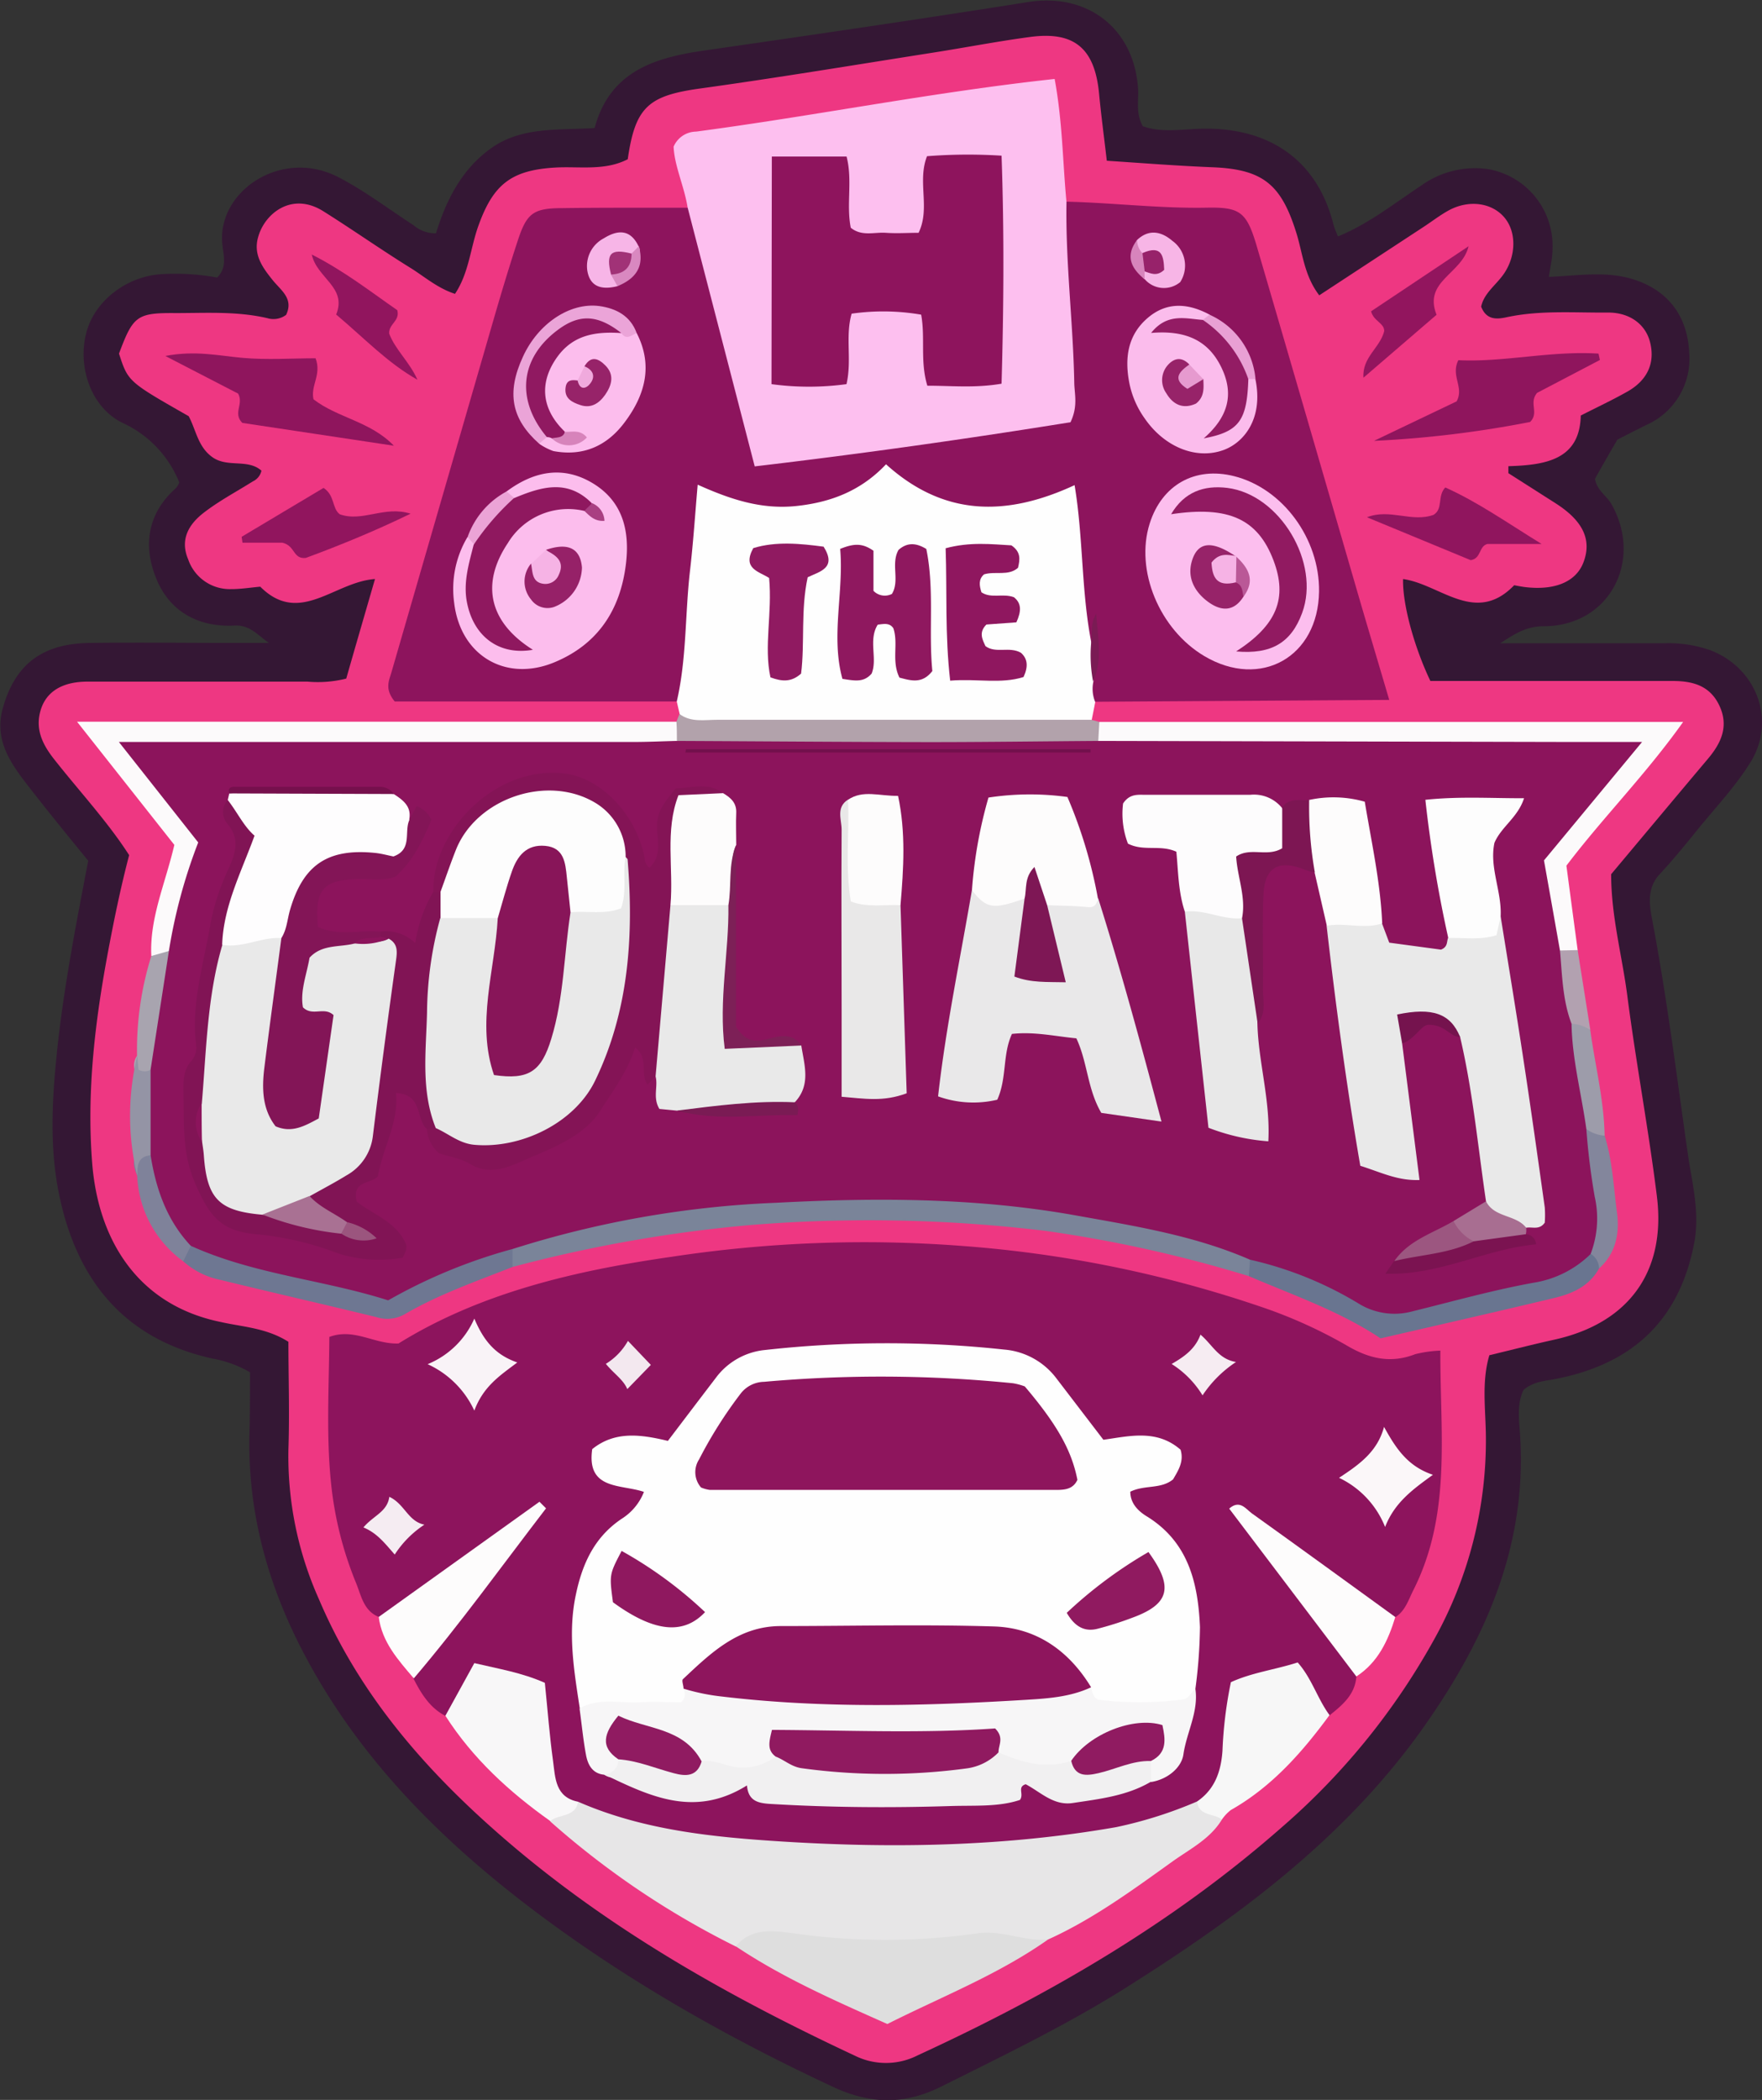 <svg xmlns="http://www.w3.org/2000/svg" viewBox="0 0 267.83 319.13"><rect x="0" y="0" width="267.83" height="319.13" fill="#333333" stroke="none"/><defs><style>.cls-1{fill:#341734;}.cls-2{fill:#ee3782;}.cls-3{fill:#8d145d;}.cls-4{fill:#fdbfef;}.cls-5{fill:#fefefe;}.cls-6{fill:#e7e6e7;}.cls-7{fill:#fcfafb;}.cls-8{fill:#dedede;}.cls-9{fill:#7a8499;}.cls-10{fill:#f8f7f8;}.cls-11{fill:#f7f7f7;}.cls-12{fill:#8f155d;}.cls-13{fill:#b2a2ab;}.cls-14{fill:#fdfcfc;}.cls-15{fill:#697590;}.cls-16{fill:#6e7792;}.cls-17{fill:#90155e;}.cls-18{fill:#91155e;}.cls-19{fill:#92155e;}.cls-20{fill:#83869c;}.cls-21{fill:#a8a4af;}.cls-22{fill:#9d9caa;}.cls-23{fill:#7f829a;}.cls-24{fill:#9494a5;}.cls-25{fill:#b2a1b0;}.cls-26{fill:#f7f6f7;}.cls-27{fill:#f1f0f1;}.cls-28{fill:#fbf7f9;}.cls-29{fill:#f9f3f7;}.cls-30{fill:#f6ecf2;}.cls-31{fill:#f5ecf2;}.cls-32{fill:#f3e8ef;}.cls-33{fill:#fcbeee;}.cls-34{fill:#fcbded;}.cls-35{fill:#fbbcec;}.cls-36{fill:#eba4d8;}.cls-37{fill:#f7b5e6;}.cls-38{fill:#f7b5e7;}.cls-39{fill:#eba3d6;}.cls-40{fill:#e9a0d4;}.cls-41{fill:#7a1b54;}.cls-42{fill:#d988c0;}.cls-43{fill:#d784bc;}.cls-44{fill:#8e145d;}.cls-45{fill:#8f185f;}.cls-46{fill:#8f175f;}.cls-47{fill:#901a61;}.cls-48{fill:#8c145c;}.cls-49{fill:#8e155d;}.cls-50{fill:#901a60;}.cls-51{fill:#901b61;}.cls-52{fill:#911a61;}.cls-53{fill:#972369;}.cls-54{fill:#ba5897;}.cls-55{fill:#962168;}.cls-56{fill:#f6b3e5;}.cls-57{fill:#a93f82;}.cls-58{fill:#931c64;}.cls-59{fill:#e69acf;}.cls-60{fill:#901961;}.cls-61{fill:#d783bb;}.cls-62{fill:#f0aadd;}.cls-63{fill:#97226a;}.cls-64{fill:#a13277;}.cls-65{fill:#e9e9e9;}.cls-66{fill:#e9e8e9;}.cls-67{fill:#811455;}.cls-68{fill:#841456;}.cls-69{fill:#fefdfe;}.cls-70{fill:#831557;}.cls-71{fill:#e8e8e8;}.cls-72{fill:#fdfcfd;}.cls-73{fill:#e9e8e8;}.cls-74{fill:#fdfdfd;}.cls-75{fill:#7d1653;}.cls-76{fill:#72104c;}.cls-77{fill:#7d2057;}.cls-78{fill:#7b1351;}.cls-79{fill:#a86e91;}.cls-80{fill:#9c5680;}.cls-81{fill:#76104d;}.cls-82{fill:#75134e;}.cls-83{fill:#7e1755;}.cls-84{fill:#a97193;}.cls-85{fill:#9b557e;}.cls-86{fill:#881559;}</style></defs><title>Asset 2</title><g id="Layer_2" data-name="Layer 2"><g id="Layer_1-2" data-name="Layer 1"><path class="cls-1" d="M38,208.55a17.23,17.23,0,0,0-5.75-2.09c-13.46-3-20.63-12-23.28-25-1.44-7.06-1.07-14.11-.34-21.3,1-9.77,2.86-19.34,4.78-29.35-3-3.67-6.13-7.5-9.17-11.42-2.68-3.45-5.17-7-3.8-11.81,1.86-6.58,5.92-9.77,13.2-9.87,7.5-.1,15,0,22.5,0h4.73c-1.74-1.22-2.89-2.76-5.22-2.64-5.45.28-9.91-2.1-11.94-7.25-2-5-1.26-9.83,3.05-13.66a3.14,3.14,0,0,0,.49-.84,16.8,16.8,0,0,0-8.51-9c-4.86-2.28-7-8.5-5.62-13.75,1.22-4.77,6.06-8.59,11.49-8.91a35.15,35.15,0,0,1,8.39.52c1.52-1.46,1-3.27.83-4.78-1.09-8.16,8.87-15.05,17.67-10.44,4,2.08,7.58,4.82,11.35,7.26a5.09,5.09,0,0,0,3.42,1.24c1.51-4.91,3.86-9.76,8.48-13s10.14-2.65,15.63-3c2.33-8.64,9.13-10.7,16.73-11.79,16.41-2.37,32.81-4.76,49.18-7.36,9-1.43,16.12,4,16.7,13.2.11,1.8-.39,3.67.72,5.67,2.55.94,5.41.54,8.16.41,10.33-.5,18.26,4.17,20.85,14.65a17.32,17.32,0,0,0,.66,1.69c4.65-1.9,8.52-5,12.58-7.68a14,14,0,0,1,10.4-2.52,11.83,11.83,0,0,1,9.62,12.22c0,1.29-.33,2.58-.54,4.13,4.55-.18,9-1,13.33.54,5.29,1.87,7.76,5.94,8,11a11,11,0,0,1-6.47,10.94c-1.49.74-3,1.5-4.46,2.26-1.16,2-2.31,4-3.39,5.93.27,1.8,1.76,2.56,2.49,3.85,4.89,8.65-.34,18.53-10.22,18.57-2.77,0-4.56,1.21-6.67,2.59,8.3,0,16.6,0,24.9,0a19.23,19.23,0,0,1,6.86,1c7.14,2.61,10.27,10.68,6.25,17.12-2.27,3.64-5.27,6.82-8,10.17-1.88,2.32-3.77,4.65-5.81,6.84-1.86,2-1.57,4.45-1.16,6.64,2.26,11.89,3.76,23.9,5.47,35.87.63,4.36,1.82,8.69,1,13.32-2.23,12-9.51,18.62-21.18,20.86-1.64.32-3.31.37-4.8,1.66-1.08,2.21-.64,4.77-.5,7.2,1,17.06-5.68,31.5-15.29,44.89C204,279.64,188.12,291.38,171.27,302c-9,5.68-18.63,10.33-28.17,15.09-5.61,2.8-10.79,2.75-16.61,0-16.8-7.85-32.79-17-47.44-28.36-13.53-10.53-25.24-22.66-33.18-38.06-5.43-10.53-8.37-21.65-7.93-33.58C38,214.26,38,211.43,38,208.55Z"/><path class="cls-2" d="M39.74,71.53c-2.05-1.83-5.1-.44-7.38-2s-2.55-4.19-3.68-6.28C19.47,58,19.47,58,18.09,53.74c2.14-5.74,2.72-6.21,8.61-6.16,4.65,0,9.32-.3,13.93.77a3.2,3.2,0,0,0,2.86-.5c1.15-2.39-.67-3.64-1.93-5.14-1.62-2-3.13-4-2.3-6.75,1-3.52,5.1-6.86,9.88-3.86C53.65,34.93,58,38,62.53,40.8c2.09,1.32,4,3,6.63,3.86,2.1-3.14,2.33-6.86,3.51-10.21,2.3-6.51,5.09-8.65,12-9,3.61-.16,7.34.51,10.75-1.25,1.14-7.95,3.14-9.66,11-10.75,11.83-1.64,23.61-3.6,35.4-5.45,4.92-.77,9.81-1.72,14.74-2.38,6.74-.91,9.84,1.73,10.5,8.57.31,3.28.75,6.55,1.18,10.24,5.49.36,10.91.79,16.34,1,7.39.35,10.16,2.62,12.43,9.84,1,3.11,1.18,6.54,3.52,9.61l15.88-10.41c1.25-.82,2.44-1.74,3.75-2.47,3.11-1.71,6.66-1.21,8.57,1.12,1.77,2.17,1.72,5.69-.05,8.36-1.16,1.77-3.09,3-3.54,5.12.82,2.12,2.48,1.91,3.88,1.61,5.11-1.1,10.28-.66,15.43-.71,3.3,0,5.68,1.8,6.36,4.49.8,3.12-.36,5.78-3.44,7.52-2.17,1.23-4.43,2.29-7.09,3.64-.14,6.72-5.35,7.53-11,7.7,0,.35,0,.7,0,1.06l7.18,4.58c4.18,2.67,5.54,5.57,4.22,9-1.13,2.93-4.34,4.28-8.89,3.73-.48-.06-1-.16-1.63-.28-5.89,6.11-11.22-.15-16.89-.94-.1,3.66,1.58,10.08,4.15,15.49H232.7c7.17,0,14.34,0,21.51,0,3,0,5.62.65,7.08,3.62,1.55,3.17.39,5.76-1.68,8.21-4.93,5.85-9.83,11.72-14.71,17.54,0,6.39,1.66,12.35,2.45,18.42,1.32,10.19,3.23,20.3,4.5,30.5,1.44,11.53-4.33,19.32-15.56,21.81-3.23.71-6.44,1.54-9.9,2.37-1.2,4-.57,8.21-.53,12.29a62.13,62.13,0,0,1-7.92,31,105,105,0,0,1-23.21,28.54c-16.52,14.51-35.33,25.41-55.22,34.56a10.63,10.63,0,0,1-9.55.07c-18.75-8.77-36.73-18.83-52.54-32.33-12.14-10.37-22.6-22.1-28.94-37.05a53.18,53.18,0,0,1-4.64-22.75c.19-5.47,0-11,0-16.37-3.32-2.11-6.91-2.25-10.24-3C20.76,198.31,14.86,188.2,14,176.6c-.84-10.82.46-21.54,2.47-32.21.89-4.73,1.85-9.42,3.16-14.43-3.25-5.07-7.57-9.7-11.46-14.65-1.75-2.24-2.83-4.53-2-7.35s3.24-4.35,7.07-4.37c11.17,0,22.34,0,33.5,0a17.8,17.8,0,0,0,5.89-.46C54,98.32,55.46,93.32,57,88c-6.2.42-11.45,7.15-17.44,1.16-1.53.14-3,.38-4.48.37A6.68,6.68,0,0,1,28.6,85c-1.28-3,.1-5.29,2.27-7,2.35-1.84,5-3.23,7.56-4.84A2.34,2.34,0,0,0,39.74,71.53Z"/><path class="cls-3" d="M67.7,260.77c-2.4-1.25-3.71-3.43-4.88-5.73a6.78,6.78,0,0,1,1.37-4.65c4.36-5.58,8.06-11.7,12.44-15.95-4.22,3.15-9.16,7.08-14.46,10.52-1.41.91-2.86,1.76-4.6.77-2.33-.94-2.67-3.29-3.47-5.21a54.3,54.3,0,0,1-3.76-14.93c-.79-7.44-.32-14.89-.28-22.41,3.81-1.4,6.78,1.12,10.51,1C73,196.46,87.45,193.1,102.09,191a195,195,0,0,1,44.15-1.65A182.47,182.47,0,0,1,192,198.71a72.83,72.83,0,0,1,12.71,5.77c3.38,2,6.66,2.78,10.41,1.32a18.68,18.68,0,0,1,3.82-.54c-.06,12.46,1.75,24.81-4.1,36.39-.75,1.48-1.21,3.12-2.71,4.1-1.73.94-3.29.23-4.63-.75-5.59-4.05-11.59-7.59-16.73-13.05,5.64,5.45,9.38,11.76,14,17.36,1.27,1.53,2.32,3.29,1.4,5.47-.19,2.78-2.14,4.35-4.08,5.92a4,4,0,0,1-3.33-1.89c-1.61-2.7-3.65-3.38-6.7-2.36s-3.78,3.43-3.92,6.18c-.17,3.15-.23,6.28-1.84,9.15-1,1.84-2.83,2.74-4.43,3.91-7.16,4.63-15.44,5.3-23.48,5.83-9.11.6-18.24,2-27.41,1.27-11.91-1-24-.77-35.64-3.94-2.57-.7-5.15-1.35-7.37-2.92-4.41-1.74-6.27-5.11-6.18-9.73a21.49,21.49,0,0,0-1.63-8.29,7.91,7.91,0,0,0-6.4-1.87C71.37,257.17,70.94,260.79,67.7,260.77Z"/><path class="cls-3" d="M102.87,106.61H60c-1.56-1.91-.87-3.15-.51-4.4q7.77-26.83,15.54-53.66c1.16-4,2.36-8,3.65-11.92,1.38-4.23,2.35-5,6.85-5,6.32-.09,12.65-.05,19-.06,2.55.63,3.07,2.74,3.64,4.87,2.42,9,4.62,18,6.92,27,.89,3.51,2.64,5.13,6.36,4.59,11.32-1.67,22.65-3.35,34-4.83a11.87,11.87,0,0,0,5.21-2c.06-6.8.36-13.86-.42-21-.36-3.3-1.79-7,1.87-9.55,7.12.17,14.2,1.05,21.35.91,5-.1,6,.67,7.48,5.54C196,54.36,201,71.6,206,88.83c1.61,5.56,3.27,11.1,5.17,17.54l-44.74.28c-1.34-.11-1.61-1.15-1.92-2.16A10.13,10.13,0,0,1,166,98.3c.31-.59.16.19.19-.44,0-.47-.44.17-.73,0-2.83-1.14-2.54-3.66-2.61-5.94-.14-4.64-1.29-9.12-1.32-14.39-9.63,2.38-18.45,2.69-26.38-3.61a29.14,29.14,0,0,1-25.87,3.84,16,16,0,0,0-2.1,8.9c.14,5.18-1.25,10.22-1.22,15.4C105.94,104.13,105.32,106.06,102.87,106.61Z"/><path class="cls-4" d="M162.11,30.7c-.16,9.13,1,18.2,1.18,27.32,0,1.8.63,3.62-.57,6.15-15.48,2.49-31.44,4.76-48,6.71-3.48-13.44-6.84-26.4-10.2-39.35-.52-3.24-2-6.28-2.13-9.24A3.77,3.77,0,0,1,105.82,20c18.1-2.4,36-6,54.49-8C161.52,18.56,161.53,24.66,162.11,30.7Z"/><path class="cls-5" d="M102.87,106.61c1.51-6.5,1.25-13.18,2-19.76.5-4.28.78-8.58,1.18-13.19,4.88,2.19,9.62,3.81,15,3.24s9.9-2.39,13.63-6.34c8.76,7.92,18.23,8,28.66,3.17,1.34,8,1,16.11,2.56,24,1,1.92.62,3.91.29,5.89a5.23,5.23,0,0,0,.29,3.08c-.18.93-.37,1.86-.55,2.78-1.17,1.95-3.11,1.64-4.91,1.64q-26.22,0-52.43,0c-2.15,0-4.48.29-5.27-2.56Z"/><path class="cls-6" d="M87.88,273.82c9.92,4.33,20.45,5.38,31.11,6.05,17,1.06,33.87.74,50.67-2.19a64.94,64.94,0,0,0,12.3-3.9c1.53.55,3.45.55,3.77,2.75-1.78,2.94-4.82,4.45-7.47,6.34-6.06,4.34-12.09,8.78-18.94,11.88-5.59,1.88-11.43,1.71-17.2,2.06-10.13.62-20.2-.63-30.29-1a128.35,128.35,0,0,1-28.19-19C83.84,274,86.58,275,87.88,273.82Z"/><path class="cls-7" d="M23,145.29c-.28-5.77,2.13-11,3.5-16.89L11.71,109.68h91.11a2.51,2.51,0,0,1,.41,3.26c-2.25,2.39-5.24,1.81-8,1.82-21.34.07-42.68,0-64,.06-2.11,0-4.34-.5-6.63,1,1.12,5.16,7.86,7.92,6.87,13.66-.89,5.16-1.62,10.53-4.41,15.22C25.82,145.78,24.52,146.36,23,145.29Z"/><path class="cls-7" d="M167.1,109.72h88.74c-5.68,8-12.21,14.54-17.74,21.84.57,4.32,1.14,8.58,1.71,12.83a2.49,2.49,0,0,1-3.23.58c-4.75-6.51-4.72-13.34-.35-19.64,2.15-3.11,5.6-5.28,6.74-9.34-1.73-1.87-4-1.15-6-1.16-20.76-.06-41.52,0-62.28-.07-2.75,0-5.72.55-8-1.8A2.41,2.41,0,0,1,167.1,109.72Z"/><path class="cls-8" d="M111.83,295.78c2.56-3,6-2.32,9.2-1.91a99.16,99.16,0,0,0,27.53-.05c3.75-.56,7.13,1.29,10.76.93-7.6,5.36-16.22,8.71-24.44,12.85C126.8,304,119,300.58,111.83,295.78Z"/><path class="cls-9" d="M189.83,193.94a201.27,201.27,0,0,0-31-6.89,224.17,224.17,0,0,0-44.71-.88,212.81,212.81,0,0,0-36.18,6.37,2.81,2.81,0,0,1-.49-3.46c3.85-4.11,9.32-4.33,14.22-5.2,30.67-5.48,61.26-5.44,91.57,2.67,3,.8,6.35,1.24,7.57,4.89A2.6,2.6,0,0,1,189.83,193.94Z"/><path class="cls-10" d="M87.88,273.82c-.42,2.41-2.93,1.81-4.24,2.93-6.23-4.42-11.78-9.5-15.94-16l4.4-8c3.66.87,7.22,1.44,10.72,3,.41,4,.71,8,1.25,11.91C84.41,270.2,84.4,273.14,87.88,273.82Z"/><path class="cls-11" d="M185.73,276.53c-1.19-1-3.51-.46-3.77-2.75,2.72-1.85,3.64-4.6,3.86-7.7a63.22,63.22,0,0,1,1.28-10.43c3.21-1.47,6.69-1.89,10.15-3,2.13,2.38,3,5.5,4.84,8-4.17,5.68-8.77,10.9-15,14.43A6.44,6.44,0,0,0,185.73,276.53Z"/><path class="cls-12" d="M243.19,54.71l-9.55,5c-1.3,1.56.36,3-1.06,4.42A163.44,163.44,0,0,1,208.85,67l12.56-6c1.18-2.16-.93-3.83.26-6.26,6.93.34,14.05-1.46,21.31-1Z"/><path class="cls-12" d="M36.83,64.27c-1.48-1.51.25-2.81-.63-4.45L25.13,54.1c4.51-.87,8.06-.05,11.67.28,3.77.34,7.59.07,11.17.07.94,2.51-.78,4.1-.32,6.23,3.6,2.81,8.68,3.36,12.22,7.06Z"/><path class="cls-13" d="M167.1,109.72l-.16,2.87c-1.49,1.84-3.61,1.46-5.55,1.46q-26.47.08-52.94,0c-1.94,0-4.06.38-5.56-1.46,0-1,0-1.94-.07-2.91l.46-1.17c1.77,1.32,3.83.87,5.79.88q28.41,0,56.82,0Z"/><path class="cls-14" d="M57.57,245.73,82,228.23l1,1c-6.65,8.65-13,17.5-20.1,25.84C60.51,252.26,58.05,249.55,57.57,245.73Z"/><path class="cls-14" d="M206.17,254.78l-19.33-25.51c1.58-1.39,2.49,0,3.4.69,7.31,5.23,14.57,10.52,21.85,15.79C211,249.32,209.47,252.64,206.17,254.78Z"/><path class="cls-15" d="M189.83,193.94c.06-.83.11-1.67.17-2.5,2-2.13,4.35-1.18,6.47-.41,2.64,1,5.49,1.65,7.78,3.28,4.65,3.32,9.55,3.25,14.68,1.69,6.95-2.11,14.36-2.6,20.95-6a3.11,3.11,0,0,1,2.43,0,1.78,1.78,0,0,1,.75,2.77c-1.49,2.71-4.07,3.84-6.85,4.5-8.69,2.08-17.4,4.06-26.36,6.13C203.71,199.29,196.65,196.87,189.83,193.94Z"/><path class="cls-16" d="M77.92,189.82l0,2.72c-5.55,2.2-11.21,4.16-16.39,7.18a5.34,5.34,0,0,1-4.28.46c-7.9-1.93-15.82-3.73-23.71-5.66a12,12,0,0,1-5.69-2.84,2.29,2.29,0,0,1,1-2.78c4.34-1.45,7.94,1.8,12.07,2A18.15,18.15,0,0,1,45.77,192c7.61,2.53,15,3.62,22.42-1.16C70.76,189.22,74.38,187.12,77.92,189.82Z"/><path class="cls-17" d="M223.55,85.13l-15.77-6.52c3.5-1.37,6.81.84,10.13-.37,1.49-.91.53-2.86,1.78-4.16,4.93,2.21,9.32,5.31,14.64,8.59H226.1C224.76,83,225.19,84.88,223.55,85.13Z"/><path class="cls-18" d="M36.73,81.58l12.45-7.43c1.74,1.14,1.26,3.07,2.45,4,3.46,1.26,6.8-1.35,10.78-.08-5.57,2.7-10.88,4.86-15.92,6.72-2,.21-1.56-1.83-3.55-2.31H36.86Z"/><path class="cls-19" d="M207.25,57.4c-.22-3.12,2.52-4.52,3.16-7.09,0-1.23-1.63-1.5-2-3l14.82-9.89c-1,4.23-6.92,5.27-4.87,10.42Z"/><path class="cls-18" d="M51.1,47.8c1.69-4.17-2.92-5.5-3.71-9.12,4.92,2.49,9,5.69,13,8.46.44,1.66-1.34,2.08-1.23,3.57.92,2.43,3.12,4.33,4.29,7C58.93,55.17,55.39,51.41,51.1,47.8Z"/><path class="cls-20" d="M243.06,192.77a2.6,2.6,0,0,0-1.29-2.22c-1.61-6.16-3.28-12.3-1.49-18.73,1.53-1.3,2.57-.23,3.63.77,1.19,3.78,1.35,7.74,1.87,11.63C246.21,187.34,245.66,190.46,243.06,192.77Z"/><path class="cls-21" d="M23,145.29l2.71-.77a2.61,2.61,0,0,1,1.55,2.38c-.38,5.54-.22,11.21-3.52,16.13a2.58,2.58,0,0,1-2.73.55,2.53,2.53,0,0,1-.18-3.13A47.84,47.84,0,0,1,23,145.29Z"/><path class="cls-22" d="M243.91,172.59a5.38,5.38,0,0,1-2.78-1c-3.8-3.52-5.12-10.46-3-15.75,1.5-1.25,2.7-1,3.6.74C242.46,161.89,243.81,167.15,243.91,172.59Z"/><path class="cls-23" d="M29,189.36c-.39.77-.77,1.55-1.15,2.32a16.92,16.92,0,0,1-7-13c-.7-1.7-1-3.22,1.46-3.68C27,178.63,28.2,183.9,29,189.36Z"/><path class="cls-24" d="M22.87,175.58c-2,.19-2,1.68-2,3.12a38.44,38.44,0,0,1,0-18.25l.17,2.1a1.88,1.88,0,0,0,1.92,0A10.47,10.47,0,0,1,22.87,175.58Z"/><path class="cls-25" d="M241.74,156.54a5.54,5.54,0,0,0-2.86-.95c-4-3.09-4.62-7.11-1.76-11.14l2.69-.06Q240.77,150.47,241.74,156.54Z"/><path class="cls-5" d="M88.12,259.57c-.88-5.74-1.84-11.44-.57-17.3,1-4.76,2.9-8.8,7.08-11.54a8.45,8.45,0,0,0,3.25-4c-3.45-1.19-8.76-.23-7.86-6.5,3.47-2.8,7.41-2.23,11.5-1.25,2.46-3.24,4.85-6.39,7.25-9.53a10.59,10.59,0,0,1,7.56-4.29,167,167,0,0,1,36.31-.06,11.08,11.08,0,0,1,8,4.46l7.08,9.25c3.93-.55,8.11-1.65,11.73,1.51.55,1.81-.37,3.18-1.14,4.51-1.89,1.53-4.29.79-6.5,1.87,0,1.81,1.25,3,2.59,3.8,6.27,3.91,7.71,10.12,8,16.77a76.69,76.69,0,0,1-.7,9.42c-.48,2.74-2,4-4.87,3.58-2.47-.35-4.92.15-7.39.33a5,5,0,0,1-4.67-2.24c-3.83-5.77-9.29-9.22-16.1-9.36-10.27-.21-20.56-.83-30.82.69A15.57,15.57,0,0,0,106,257.57c-.57,1.53-1.76,2.89-3.22,2.77C97.88,260,92.92,261.25,88.12,259.57Z"/><path class="cls-26" d="M165.85,256.42c.18.83.45,1.83,1.31,1.92a52,52,0,0,0,12.77-.08c.65-.1,1.18-1.06,1.77-1.62.52,3.5-1.33,6.61-1.82,10-.29,2-2.4,3.78-4.9,4.18a3,3,0,0,1-1.36-2.57c-.22-1.25,1-2.5-.08-3.92-4.28.17-7.57,2.53-10.75,5.14-4.26,1.29-8.17.36-11.89-1.82-1.3-2.35-3.51-2.76-5.91-2.77-6.91-.06-13.83,0-20.74,0-2.29,0-4.26.42-5.3,2.75-3.24,3.92-7.37,2.92-11.46,2.06-3.85-1.9-6.94-5.5-11.7-5.36-1.2,1.34-.17,3-.88,4.3s-1.6,2-3.08,1.08c-1.77-.17-2.46-1.49-2.74-2.93-.45-2.36-.66-4.76-1-7.14,2.93-1.7,6.15-.75,9.24-.94,2.13-.13,4.28,0,6.2,0a1.55,1.55,0,0,0,.34-2c2.12-2,4.7-1.24,7.11-1a297.88,297.88,0,0,0,46.66,0C160.4,255.41,163.29,254.49,165.85,256.42Z"/><path class="cls-27" d="M174.94,267.63c0,1.05,0,2.1,0,3.15-3.66,2.16-7.78,2.61-11.86,3.23-2.94.45-4.91-1.67-7.17-2.85-1.34.42-.22,1.47-.87,2.38-3.22,1.09-6.86.82-10.45.93-9.12.29-18.24.23-27.35-.31-2-.11-3.49-.42-3.7-2.82-8,5-14.85,1.61-21.75-1.7A2.21,2.21,0,0,0,94,267.37c1.92-2.17,4.21-1.14,6.44-.77,2.08.34,4,1.76,6.22,1.09,2.19-.37,4.1,1,6.26.94a8.25,8.25,0,0,0,5-1.71c1.74-1.84,3.83-.73,5.66-.47,8.48,1.19,16.9,1.57,25.31-.41a4.23,4.23,0,0,1,2.91.27c3.55,1.58,7.17,2.58,11.05,1.29,2.35.3,4.45-.91,6.73-1.12C171.49,266.31,173.48,265.65,174.94,267.63Z"/><path class="cls-28" d="M210.54,232.06a14,14,0,0,0-7-7.47c3.17-2.08,5.83-4,6.84-7.74,1.8,3.27,3.59,6,7.43,7.28C214.78,226.33,212,228.31,210.54,232.06Z"/><path class="cls-29" d="M72.1,200.39c1.49,3.54,3.32,5.55,6.53,6.67-2.57,1.95-5.14,3.58-6.53,7.32a14.39,14.39,0,0,0-7.1-7.06A13.18,13.18,0,0,0,72.1,200.39Z"/><path class="cls-30" d="M182.79,212.06a14.68,14.68,0,0,0-4.7-4.77c2-1.15,3.59-2.31,4.39-4.46,1.86,1.58,2.71,3.71,5.4,4.16A17.94,17.94,0,0,0,182.79,212.06Z"/><path class="cls-31" d="M55.24,232.13c1.55-1.83,3.61-2.35,3.94-4.65,2.34,1.09,2.83,3.73,5.33,4.23A15.53,15.53,0,0,0,60,236.25C58.52,234.58,57.35,233,55.24,232.13Z"/><path class="cls-32" d="M98.93,207.43l-3.58,3.68c-.6-1.45-2-2.3-3.26-3.84a9.62,9.62,0,0,0,3.36-3.49Z"/><path class="cls-33" d="M200.5,89.9c-.14,9.95-8.86,14.87-17.42,9.82-6.86-4.06-10.58-13.07-8.32-20.17,1.86-5.87,6.88-8.68,12.81-7.19C195,74.22,200.61,81.9,200.5,89.9Z"/><path class="cls-34" d="M77,74.69c4.23-3.15,8.76-4,13.36-1.09,4.44,2.83,5.38,7.32,4.77,12.21-.86,6.93-4.29,12.12-10.85,14.84-7.39,3.07-14.28-1-15.24-9a15.4,15.4,0,0,1,2-10,1.63,1.63,0,0,1,1.87.84c.94,1.58.35,3.15.14,4.8-.48,3.57.22,6.92,2.33,9.24-3.19-3.86-3.16-8.59-.78-13.3,2.31-4.55,5.83-7.62,11.29-7.2-.12,0,0,0-.1,0-2.79-.92-5.23,2-8,.49C77.15,76,76.69,75.53,77,74.69Z"/><path class="cls-35" d="M190.82,57.6c1.26,6-1.74,9.66-4.83,10.79-4.16,1.52-9-.45-12-4.81a13.94,13.94,0,0,1-2.34-5.43c-.73-3.83-.21-7.33,2.92-9.93,2.92-2.42,6.12-2.1,9.3-.4a1.55,1.55,0,0,1-.87,1.73,1.69,1.69,0,0,1-.43.19c-.54.1-.55.15-.19.43,5.49,4.26,6.77,7.34,5.2,12.17,1.21-1.31.39-3.57,2-4.85A1.13,1.13,0,0,1,190.82,57.6Z"/><path class="cls-34" d="M96.78,50.62C99.29,55.51,98.07,60,95,64.11c-2.68,3.64-6.33,5.3-10.89,4.44A9.1,9.1,0,0,1,82,67.47c-.3-.8.15-1.24.78-1.58a2.76,2.76,0,0,1,1.08-.12c-.07,0,.22,0,.22,0a2.55,2.55,0,0,0-.25-.28c-3-3-3.16-6.55-1.44-10,2-4.11,5.31-6.64,10.21-6.32C94.16,49,95.39,50.05,96.78,50.62Z"/><path class="cls-36" d="M96.78,50.62c-.78.28-1.56,1.16-2.33,0-4-1.9-7.32-1.24-10.23,2.11s-3.79,6.86-1.77,10.92c.43.88,1.12,1.69.68,2.78l-1.18,1c-4.21-3.75-5-7.72-2.46-13.22,2.28-5,7.09-8.28,11.6-7.7C93.67,46.87,95.82,48,96.78,50.62Z"/><path class="cls-37" d="M172.85,36.46c1.83-1.72,3.73-1.25,5.35.14a4.64,4.64,0,0,1,1.2,6.27,3.86,3.86,0,0,1-5.39-.43.83.83,0,0,1-.39-1c.48-1.1-.32-1.81-.81-2.63A2.19,2.19,0,0,1,172.85,36.46Z"/><path class="cls-38" d="M93.86,43.49c-2.17.55-4.1.27-4.57-2.26a4.75,4.75,0,0,1,2.47-5c2-1.25,4-1.52,5.29,1.17.45.71,0,1.19-.45,1.66-.76.68-2.07.8-2.17,2.14A5.44,5.44,0,0,1,93.86,43.49Z"/><path class="cls-39" d="M77,74.69l1.18,1c-.13,4-2.1,6.41-6.1,7.07l-1-1.16A12.64,12.64,0,0,1,77,74.69Z"/><path class="cls-40" d="M182.84,48.62l1-.8a11.85,11.85,0,0,1,7,9.78h-1.07C186.33,55.46,184.75,51.92,182.84,48.62Z"/><path class="cls-41" d="M166.15,103.57a21.54,21.54,0,0,1-.29-5.89c.26-1.27-.26-2.64.76-4.43C166.91,97.09,167.61,100.35,166.15,103.57Z"/><path class="cls-42" d="M93.86,43.49l-1-1.77A5.67,5.67,0,0,1,96,38.54l1.1-1.12C98,40.51,96.62,42.36,93.86,43.49Z"/><path class="cls-43" d="M172.85,36.46a2.81,2.81,0,0,0,.79,2c1.18.8,1.11,1.75.34,2.79l0,1.19C171.93,40.77,171,38.89,172.85,36.46Z"/><path class="cls-44" d="M117.32,23.79h11.36c.94,3.61-.07,7.3.64,10.82,1.66,1.36,3.56.65,5.31.77s3.31,0,5,0c1.82-3.77-.24-7.76,1.28-11.64a79.93,79.93,0,0,1,11.33-.08c.41,11.6.33,23.09,0,34.65-4.08.7-7.68.3-11.28.31-1.13-3.72-.29-7.27-.94-10.8a34.06,34.06,0,0,0-10.57-.15c-1,3.51.07,7-.78,10.71a42.27,42.27,0,0,1-11.4,0Z"/><path class="cls-45" d="M127.71,83.42c2.2-.9,3.45-.84,5.06.28v6.09a2.39,2.39,0,0,0,2.81.47c1.23-2.05-.21-4.56,1-6.69,1.29-1.14,2.64-1.11,4.22-.14,1.27,6.14.32,12.45.92,18.55-1.56,2-3.25,1.46-5,1-1.26-2.56-.12-5.17-.93-7.51-.58-.85-1.42-.65-2.37-.54-1.47,2.33,0,5.19-.93,7.44-1.21,1.38-2.54,1.09-4.44.8C126.26,96.68,128.28,90,127.71,83.42Z"/><path class="cls-46" d="M154.49,94.58l-4.55.33c-1.18,1.17-.65,2.22-.14,3.29,1.59,1.16,3.62,0,5.38,1,1.06.93,1.12,2.14.4,3.69-3.45,1.09-7,.22-11.15.55-.81-7-.46-13.5-.69-20.12,3.71-1,7-.61,10-.44,1.44,1,1.32,2.09,1,3.41-1.47,1.3-3.46.47-5.17,1-.86.76-.71,1.7-.39,2.72,1.47,1,3.24.12,4.94.75C155.29,91.7,155.26,92.89,154.49,94.58Z"/><path class="cls-47" d="M116.91,87.84c-1.53-1-4.14-1.4-2.41-4.54,3.45-1.06,7.14-.69,10.69-.22,2.06,3.27-.6,3.77-2.42,4.65-1.08,5-.42,10-1,14.64-1.48,1.32-2.89,1.23-4.66.57C116.08,98.18,117.41,93.25,116.91,87.84Z"/><path class="cls-48" d="M237.12,144.45c.34,3.75.39,7.55,1.76,11.14.09,5.41,1.51,10.64,2.25,16a103.22,103.22,0,0,0,1.27,10.27,15.08,15.08,0,0,1-.63,8.73,15.89,15.89,0,0,1-8.71,4.36c-6.19,1.13-12.28,2.84-18.4,4.35a10.35,10.35,0,0,1-8.09-1.16A55.41,55.41,0,0,0,190,191.44c-8.59-3.74-17.78-5.16-26.89-6.8C148.15,182,133,182,118,182.79a152.18,152.18,0,0,0-40,7,81.28,81.28,0,0,0-19,7.83c-9.85-3.15-20.39-3.92-30-8.29-3.65-3.88-5.3-8.64-6.11-13.78q0-6.5,0-13l2.79-18.07a80.71,80.71,0,0,1,4.45-16.45L18.07,112.76H96.4c2.16,0,4.33-.11,6.49-.16,12.75.06,25.49.16,38.24.18,8.6,0,17.21-.12,25.81-.18l71.27.16c3.43,0,6.85,0,11.39,0l-14.91,18Q235.91,137.6,237.12,144.45Z"/><path class="cls-49" d="M155.77,210.7c4.93,5.81,7.12,9.73,8,14.2-.69,1.48-2,1.53-3.39,1.53q-26.24,0-52.46,0a5.16,5.16,0,0,1-1.36-.37,3.55,3.55,0,0,1-.3-4.26,66.26,66.26,0,0,1,6.4-10.11,4.6,4.6,0,0,1,3.48-1.69,200.26,200.26,0,0,1,37.85.22A9.45,9.45,0,0,1,155.77,210.7Z"/><path class="cls-49" d="M165.85,256.42c-3.09,1.46-6.48,1.7-9.75,1.9-15.46.95-30.92,1.35-46.36-.49a31.37,31.37,0,0,1-5.84-1.2c0-.49-.31-1.23-.09-1.44,4.25-4,8.45-8.07,14.88-8.07,10.8,0,21.61-.27,32.4.06C157.54,247.38,162.48,250.87,165.85,256.42Z"/><path class="cls-50" d="M162.15,245.11a67.38,67.38,0,0,1,12.42-9.24c3.88,5.33,3.21,7.93-2.5,10a49.08,49.08,0,0,1-5.16,1.64C164.92,248.05,163.4,247.27,162.15,245.11Z"/><path class="cls-45" d="M93.17,243.5c-.56-4.21-.56-4.21,1.32-7.8A63.17,63.17,0,0,1,107.17,245C103.85,248.54,99.33,248,93.17,243.5Z"/><path class="cls-50" d="M151.78,266.31a8.25,8.25,0,0,1-4.68,2.42,92.79,92.79,0,0,1-25.19,0c-1.6-.2-2.65-1.26-4-1.77-1.36-1-1-2.27-.57-4.06,11.37.05,22.85.56,33.92-.22C152.69,264.1,151.75,265.22,151.78,266.31Z"/><path class="cls-51" d="M106.65,267.69c-.68,2.33-2.39,2.29-4.24,1.79-2.8-.74-5.49-1.91-8.42-2.11-2.81-1.9-2.21-3.95,0-6.63C98.31,262.87,103.86,262.49,106.65,267.69Z"/><path class="cls-51" d="M174.94,267.63c-2.81-.09-5.3,1.23-7.95,1.84-1.87.43-3.6.59-4.16-1.87,2.76-4.11,9.53-6.79,13.86-5.43C177.15,264.31,177.46,266.41,174.94,267.63Z"/><path class="cls-52" d="M187.9,99c6.19-4,7.85-8.1,5.67-13.85-2.39-6.28-6.83-8.32-15.56-7,2-3.4,5-4.44,8.55-4,8,1,14.19,11.4,11.37,19C196.26,97.7,193.23,99.47,187.9,99Z"/><path class="cls-53" d="M189,90.69c-1.57,2.47-3.62,2.12-5.53.65s-3.07-3.59-2.28-6.14c.9-2.91,3.06-3.08,6.63-.66-.05.2-.11.4-.16.6-.85,1.48.48,2.1,1.2,3A2.26,2.26,0,0,1,189,90.69Z"/><path class="cls-54" d="M189,90.69c-.16-.86-.14-1.81-1.18-2.18a2.88,2.88,0,0,1,.08-4l-.08,0C189.79,86.29,190.88,88.21,189,90.69Z"/><path class="cls-45" d="M72,82.79a38.1,38.1,0,0,1,6.1-7.07c4.08-1.71,8.13-3,11.85.75.22,1-.06,1.48-1.16,1.17a10.7,10.7,0,0,0-11.6,4.9C73,88.81,74.4,94.61,81,98.75c-5.23.92-9.23-2.13-10.1-7.66C70.48,88.21,71.31,85.51,72,82.79Z"/><path class="cls-55" d="M83,83.56c3.36-1.15,5.21-.23,5.46,2.69a6.58,6.58,0,0,1-4.26,6,3.06,3.06,0,0,1-3.49-1.16,4.24,4.24,0,0,1,0-5.42C83.13,86.78,83,85.16,83,83.56Z"/><path class="cls-56" d="M83,83.56c.13.09.26.2.4.28,1.43.77,2.39,1.72,1.54,3.51a2.19,2.19,0,0,1-2.36,1.37c-1.74-.24-1.6-1.79-1.85-3Z"/><path class="cls-57" d="M88.82,77.64,90,76.47a3,3,0,0,1,1.88,2.69C90.36,79.26,89.62,78.39,88.82,77.64Z"/><path class="cls-58" d="M182.84,48.62a18,18,0,0,1,6.91,9c-.2,6.25-1.36,8-6.78,9,3.7-3.23,4.64-6.67,2.72-10.7-2.06-4.34-5.66-5.75-10.72-5.32C177.44,47.51,180.23,48.44,182.84,48.62Z"/><path class="cls-53" d="M182.91,57.63c.06,1.33.19,2.67-1.11,3.7-1.92.89-3.47.21-4.52-1.57a3.45,3.45,0,0,1,.14-4.17c1-1.19,2.17-1.43,3.36-.2C180,57.53,182.07,57,182.91,57.63Z"/><path class="cls-59" d="M182.91,57.63l-2.42,1.47c-2.4-1.51-1.22-2.62.29-3.71Z"/><path class="cls-60" d="M83.13,66.43C78.41,60.8,79,54.5,84.72,50.19c3.33-2.52,6.11-2.4,9.73.43-3.78-.25-7.26.19-9.73,3.61-2.8,3.87-2.46,7.93,1.13,11.37.08,1.77-.82,1.64-2,1A1.49,1.49,0,0,0,83.13,66.43Z"/><path class="cls-53" d="M88.84,55.67c1-1.69,2.13-1.18,3.16-.15,1.44,1.43,1,3,0,4.46-.92,1.31-2.14,2.13-3.78,1.58-1.24-.41-2.51-1-2.24-2.73.18-1.15,1-1.11,1.83-1C88.79,57.42,89.55,56.89,88.84,55.67Z"/><path class="cls-61" d="M83.88,66.62c.74-.19,1.69,0,2-1,1.08.08,2.28-.4,3.33.86A3.72,3.72,0,0,1,83.88,66.62Z"/><path class="cls-62" d="M88.84,55.67c1.29.52,1.72,1.51.9,2.59-.61.82-1.6,1.12-1.94-.43Z"/><path class="cls-63" d="M174,41.25l-.34-2.79c3-1.31,3.22.52,3.3,2.55C175.82,42.09,174.9,41.52,174,41.25Z"/><path class="cls-64" d="M96,38.54c0,2.07-1.09,3.09-3.12,3.18C92.06,38.5,92.81,37.73,96,38.54Z"/><path class="cls-65" d="M213.13,158.58c.87,6.82,1.74,13.64,2.64,20.75-3.33.13-5.8-1.15-9-2.16-2.07-12-3.72-24.22-5.12-36.48,2.67-3.34,5.53-2.3,8.42-.36l1.1,2.93,7.86,1.06c1.07-.41.85-1.2,1.08-1.77,2.08-2.5,5.21-2.41,8-3.24,1.15,7.17,2.34,14.34,3.43,21.53,1.15,7.54,2.21,15.1,3.27,22.66a16.24,16.24,0,0,1,0,2.31c-.83,1.19-1.93.59-2.84.78-2.8-.2-6.09.37-6.09-4-1.23-8.33-2-16.74-3.94-25a5.69,5.69,0,0,0-6.35-2.69C214.12,155.72,213.86,157.3,213.13,158.58Z"/><path class="cls-66" d="M166.94,136.56c3.47,11,6.47,22.07,9.61,33.89l-9.15-1.32c-2.13-3.64-2.07-7.66-3.79-11.33-3.14-.29-6.36-1.05-9.79-.67-1.46,3.15-.74,6.68-2.23,10a15.8,15.8,0,0,1-9-.51c1.19-10.58,3.37-20.92,5.14-31.32,2.8.32,5.72-.52,8.41.91,2.49,3.05-.38,7,1.84,11,1.37-3.85-1.47-7.17.59-10.08C161.23,134.85,164.06,135.41,166.94,136.56Z"/><path class="cls-67" d="M64.89,171.59c-1.74-1.52-.55-5.26-4.7-5.49.45,4.5-2,8.31-2.74,12.64-1,1.27-4,.56-3.24,3.86,2.35,1.91,5.93,3,7.45,6.36.29.65,0,1.3-.44,2.17a20.32,20.32,0,0,1-9.86-.66,47.33,47.33,0,0,0-11.76-2.84c-5.78-.39-7.61-2.41-9.93-7.79-2-4.53-1.68-9-1.78-13.53,0-1.82-.16-3.63,1.27-5.16a3.16,3.16,0,0,0,.66-2.32C29,152.47,31,146.44,32,140.32a35.2,35.2,0,0,1,2.73-8.27c1.14-2.56,1.73-4.53-.12-6.81a2.73,2.73,0,0,1,0-3.66c4.56,1.66,6,4.08,4.8,8.68s-3.22,9.1-4,13.88c-.73,7.59-2.74,15-2.48,22.72-.27,2.11-.83,4.21-.19,6.35.72,7.3,1.18,7.88,7.74,9.8,3.49,1.6,7.56,1.24,10.89,3.29a19.61,19.61,0,0,1,2.75,1.08,21.3,21.3,0,0,0-2.21-.9c-2.54-1-5.46-1.49-5.49-5.13A3.49,3.49,0,0,1,48,178.94c5.79-2.51,6.76-7.27,7.09-13,.42-7.24,2.71-14.32,2.43-21.67a9.82,9.82,0,0,1-.25-1.42,2.25,2.25,0,0,1,.58-1.28,6.43,6.43,0,0,1,5.27,1.75,21.85,21.85,0,0,1,2.73-7.76,1.29,1.29,0,0,1,1.62.2c1.19,1.19,1.06,2.71,1.06,4.2-1,9.65-2,19.29-1.32,29a3.56,3.56,0,0,1-.78,2.3A1.18,1.18,0,0,1,64.89,171.59Z"/><path class="cls-68" d="M64.89,171.59l1.35-.15c1.69-1.54,3.49-.39,5.23-.19,8.06.88,15.18-2.44,17.77-9.84,3.38-9.66,6.1-19.65,3.77-30.13-1.08-5.76-2.94-7.89-7.42-8.47-6.79-.87-11.29,1.3-14.07,6.76-1.16,2.27-1.34,5.29-4.54,6H65.89c-.34-8.92,9.22-19.36,20-18,5.25.65,10.49,5.8,12,12.3.15.62,0,1.34.83,2,2-1.85,1.11-4.27,1.15-6.38,0-2.43,1.48-3.93,2.85-5.68,2.49-.06,5-1,7.2.76-8.09,3.79-5.29,11.35-6.1,17.66a151.51,151.51,0,0,1-1.59,20.86c-.31,1.8-.47,3.71-2.57,4.51l-1.24,1.24c-1.18-1.63.27-4-1.88-5.66-1.14,3.69-3.39,6.61-5.31,9.64-2.13,3.37-6.13,5.21-9.93,6.8-3.15,1.31-6.37,3.32-9.74,1.33-1.64-1-3.37-1.16-4.86-1.71A5.33,5.33,0,0,1,64.89,171.59Z"/><path class="cls-65" d="M99.65,163.59q1.13-13,2.26-26c2.71-2.7,5.64-2.75,8.74-.73,1.82,3.35.09,6.8.26,10.2s-.35,6.95.34,10.35a5.23,5.23,0,0,0,5.55,1.25c1.66-.46,3.44-1.43,5,.24.47,3,1.49,6-1,8.63-5.86,1.93-11.92,1.08-17.9,1.26l-2.67-.26C99.18,166.79,100.06,165.12,99.65,163.59Z"/><path class="cls-69" d="M33.77,143.56c.2-5.82,2.85-10.89,4.92-16.56-1.6-1.36-2.61-3.55-4.07-5.42l.23-1a116.91,116.91,0,0,1,25,.09c1.39.91,2.72,1.86,2.36,3.84,1.22,5.28-.17,7.16-5.21,7.1-8.16-.11-8.76.33-11.21,8.42a5.72,5.72,0,0,1-2.94,3.77C39.81,144.68,36.71,147.16,33.77,143.56Z"/><path class="cls-70" d="M42.77,142.56c.83-1.3.9-2.83,1.31-4.26,2-6.9,5.78-9.42,13-8.67,1,.11,1.94.38,2.72.53,3-1.07,1.54-3.86,2.48-5.65l1.05-2a3.93,3.93,0,0,1,2.24,2.08c-1.31,3.11-2.73,6.21-5.47,8.64-1.82.7-3.82.3-5.78.36-5.23.16-6.51,1.64-6,7.26,3,1.49,6.37.43,9.57.76,0,.26,0,.52,0,.79-.77,1.71-2.32,2.45-3.92,3.12-5.49,1.64-5.83,2.52-2.83,7.33,2.18,3.51.67,15.53-2.31,18.39-3.37,3.22-9.22,2.4-10.08-2.13C37,160,37.32,150.78,42.77,142.56Z"/><path class="cls-71" d="M191.13,155.56c.15,5.9,2,11.69,1.66,17.89a31.45,31.45,0,0,1-9.1-2.06c-1.18-10.8-2.39-21.82-3.59-32.83,3.26-3.29,6.28-1.32,9.32.41C191.71,144.32,191,150,191.13,155.56Z"/><path class="cls-72" d="M188.75,139.56c-2.95.25-5.68-1.42-8.65-1-1-3-1-6.14-1.29-9.12-2.47-1.12-4.94,0-7.36-1.23a12.75,12.75,0,0,1-.74-6.1c1-1.51,2.26-1.32,3.39-1.32,5.31,0,10.62,0,15.93,0a5.48,5.48,0,0,1,4.84,2c3.25,4.48,2.53,6.34-3.29,8.8C189,133.68,192.15,137.73,188.75,139.56Z"/><path class="cls-73" d="M136.88,137.56c.31,9.57.63,19.13.94,28.59-3.6,1.35-6.48.8-9.89.53V153.49c0-9.14-.06-18.28,0-27.42,0-1.51-.88-3.34.94-4.53,1.94,1,2.25,2.81,2.1,4.59C130.55,131.23,131.76,135.37,136.88,137.56Z"/><path class="cls-14" d="M155.74,136.56c-4.79,1.7-5.82,1.53-8-1.28a68.33,68.33,0,0,1,2.51-14.07,41.8,41.8,0,0,1,12-.09,71.4,71.4,0,0,1,4.64,15.44c-.21.8-.44,1.41-1.56,1.3-2.06-.21-4.14-.21-6.21-.3C157.91,137.63,157.05,136.31,155.74,136.56Z"/><path class="cls-74" d="M228.1,139.31c-.2.91-.41,1.83-.63,2.82-2.53.78-4.95.35-7.33.42a195.86,195.86,0,0,1-3.48-21c5.22-.55,10-.22,15-.24-.94,2.93-3.47,4.34-4.5,6.78C226.36,131.87,228.31,135.49,228.1,139.31Z"/><path class="cls-14" d="M210.1,140.33c-2.77.93-5.63-.16-8.42.36l-1.86-8.11c-3.73-5.16-3.85-6.72-.86-11a17.39,17.39,0,0,1,8.49.26C208.47,128,209.83,134.09,210.1,140.33Z"/><path class="cls-14" d="M110.72,137.56l-8.81,0c.5-5.57-.88-11.33,1.22-16.71l6.78-.31c1.16.69,2.07,1.46,2,3s0,3.24,0,4.86C110.45,131.37,112.5,134.71,110.72,137.56Z"/><path class="cls-14" d="M136.88,137.56c-2.45-.12-5,.41-7.55-.56-.89-5.2-.2-10.35-.43-15.46,2.29-1.54,4.72-.55,7.61-.59C137.7,126.53,137.35,132,136.88,137.56Z"/><path class="cls-75" d="M199,121.58a57.09,57.09,0,0,0,.86,11,9.8,9.8,0,0,1-1.44-.37c-3.93-1.62-6.14-.51-6.36,3.62-.24,4.81,0,9.64-.09,14.45,0,1.78.54,3.69-.8,5.28q-1.19-8-2.38-16c.64-3.2-.7-6.24-.89-9.39,2.17-1.48,4.72.14,7-1.26V122.7C195.93,121.22,197.52,121.67,199,121.58Z"/><path class="cls-76" d="M104.28,113.86h61.49v.5h-61.6Z"/><path class="cls-77" d="M110.72,137.56c.52-3-.06-6.16,1.16-9.09v27.58c1.29,2,2.61,2.4,4.52,1.92s3.94-1.17,5.44.92l-11.68.51C109.21,152,110.82,144.77,110.72,137.56Z"/><path class="cls-78" d="M231.93,187.57a1.64,1.64,0,0,1,1.56,1.54c-7.64.68-14.6,4.72-22.91,4.47l1.36-2c3.67-2.38,8-3.09,11.94-4.85C226.63,186.4,229.43,185.47,231.93,187.57Z"/><path class="cls-79" d="M231.93,187.57,224,188.65c-2.27.22-3.43-.66-3.06-3.08l4.94-3c1.26,2.51,4.53,2,6.09,4A2.49,2.49,0,0,1,231.93,187.57Z"/><path class="cls-41" d="M102.92,168.78c5.94-.75,11.88-1.53,17.9-1.26.38.33.65.71.4,1.95C115.22,169.3,109.07,170.48,102.92,168.78Z"/><path class="cls-80" d="M220.94,185.57a6.86,6.86,0,0,0,3.06,3.08c-3.79,1.92-8,2-12.06,3C214.16,188.45,217.82,187.42,220.94,185.57Z"/><path class="cls-81" d="M59.87,120.67l-25-.09c-.29-.65.09-1,.63-1q11.13,0,22.27,0A2.54,2.54,0,0,1,59.87,120.67Z"/><path class="cls-82" d="M213.13,158.58c-.25-1.47-.51-2.93-.76-4.4,5.38-1.13,8.13-.14,9.57,3.41-1.61,0-2.24-1.92-4.88-1.85C216,155.83,215,158,213.13,158.58Z"/><path class="cls-56" d="M187.94,84.5l-.08,4c-3,.76-3.59-.87-3.71-3C185.38,83.91,186.69,84.35,187.94,84.5Z"/><path class="cls-83" d="M155.74,136.56c.36-1.48-.1-3.19,1.5-4.8.7,2.1,1.32,4,1.93,5.8L162,149.28c-2.87-.07-5.26.11-7.81-.87Z"/><path class="cls-65" d="M42.77,142.56c-.86,6.57-1.77,13.14-2.59,19.73-.39,3.16-.31,6.28,1.71,8.88,2.44,1.05,4.35,0,6.56-1.2.74-5.16,1.51-10.51,2.25-15.7-1.45-1.35-3.18.26-4.65-1.18-.46-2.45.57-5,1-7.54,1.89-2.09,4.59-1.55,6.92-2.18,1.63-.74,3.51.25,5.11-.72,1.44.79,1.3,2,1.1,3.41q-1.86,13.26-3.5,26.56a7.87,7.87,0,0,1-4,6c-1.82,1.12-3.73,2.12-5.6,3.17-1.45,3.34-4.37,2.9-7.16,2.82-6.66-.57-8.47-2.42-8.94-9.08-.05-.65-.16-1.3-.25-1.95a13,13,0,0,1-.05-5.91c.69-8.07.81-16.22,3.12-24.08C36.87,144.12,39.72,142.38,42.77,142.56Z"/><path class="cls-65" d="M95.1,130.24c.1.13.29.26.3.4.95,11.57.18,23-4.93,33.57-3.12,6.48-11.3,10.41-18.37,9.77-2.31-.21-3.91-1.69-5.86-2.54-2.3-5.73-1.47-11.71-1.33-17.6a55.71,55.71,0,0,1,2-14.27c2.47-2.72,5.37-2.43,8.39-1.2,3.7,3.57,1.34,7.83,1.19,11.78-.13,3.57-1.36,7.16.88,10.38,2.89.48,3.32-1.6,3.91-3.23a40.72,40.72,0,0,0,2.44-12.2c.14-2.73.58-5.3,2.65-7.31,1.61-1.19,3.78-1.11,5.29-2.27C93.22,133.91,92.57,131.06,95.1,130.24Z"/><path class="cls-74" d="M95.1,130.24c-.51,2.51.26,5.15-.7,7.8-2.54,1-5.16.34-7.68.61-3.57-1-1.5-5.44-4.36-7.12-4.12,1-2.4,7.14-6.7,8l-8.7,0c0-1.33,0-2.66,0-4,.78-2.13,1.51-4.29,2.35-6.4,3.12-7.79,13.8-11.46,21.08-7.18A9.51,9.51,0,0,1,95.1,130.24Z"/><path class="cls-84" d="M39.89,184.58l7.16-2.82c1.6,1.77,3.83,2.63,5.72,4,.55,1-.15,1.39-.9,1.73A46.18,46.18,0,0,1,39.89,184.58Z"/><path class="cls-85" d="M51.87,187.47l.9-1.73a9.59,9.59,0,0,1,4.48,2.45A6,6,0,0,1,51.87,187.47Z"/><path class="cls-48" d="M30.65,167.64c0,2,0,3.94.05,5.91A5.21,5.21,0,0,1,30.65,167.64Z"/><path class="cls-48" d="M59,142.65a9.44,9.44,0,0,1-5.11.72c1.12-1.14,2.67-.63,4-1Z"/><path class="cls-86" d="M75.66,139.55c.71-2.38,1.33-4.78,2.15-7.12s2.22-4.14,5.07-3.88,3.06,2.57,3.28,4.76c.19,1.78.38,3.56.56,5.34-1,6.4-1,12.95-2.92,19.21-1.52,5-3.44,6.29-8.71,5.52C72.36,155.49,75.22,147.52,75.66,139.55Z"/></g></g></svg>